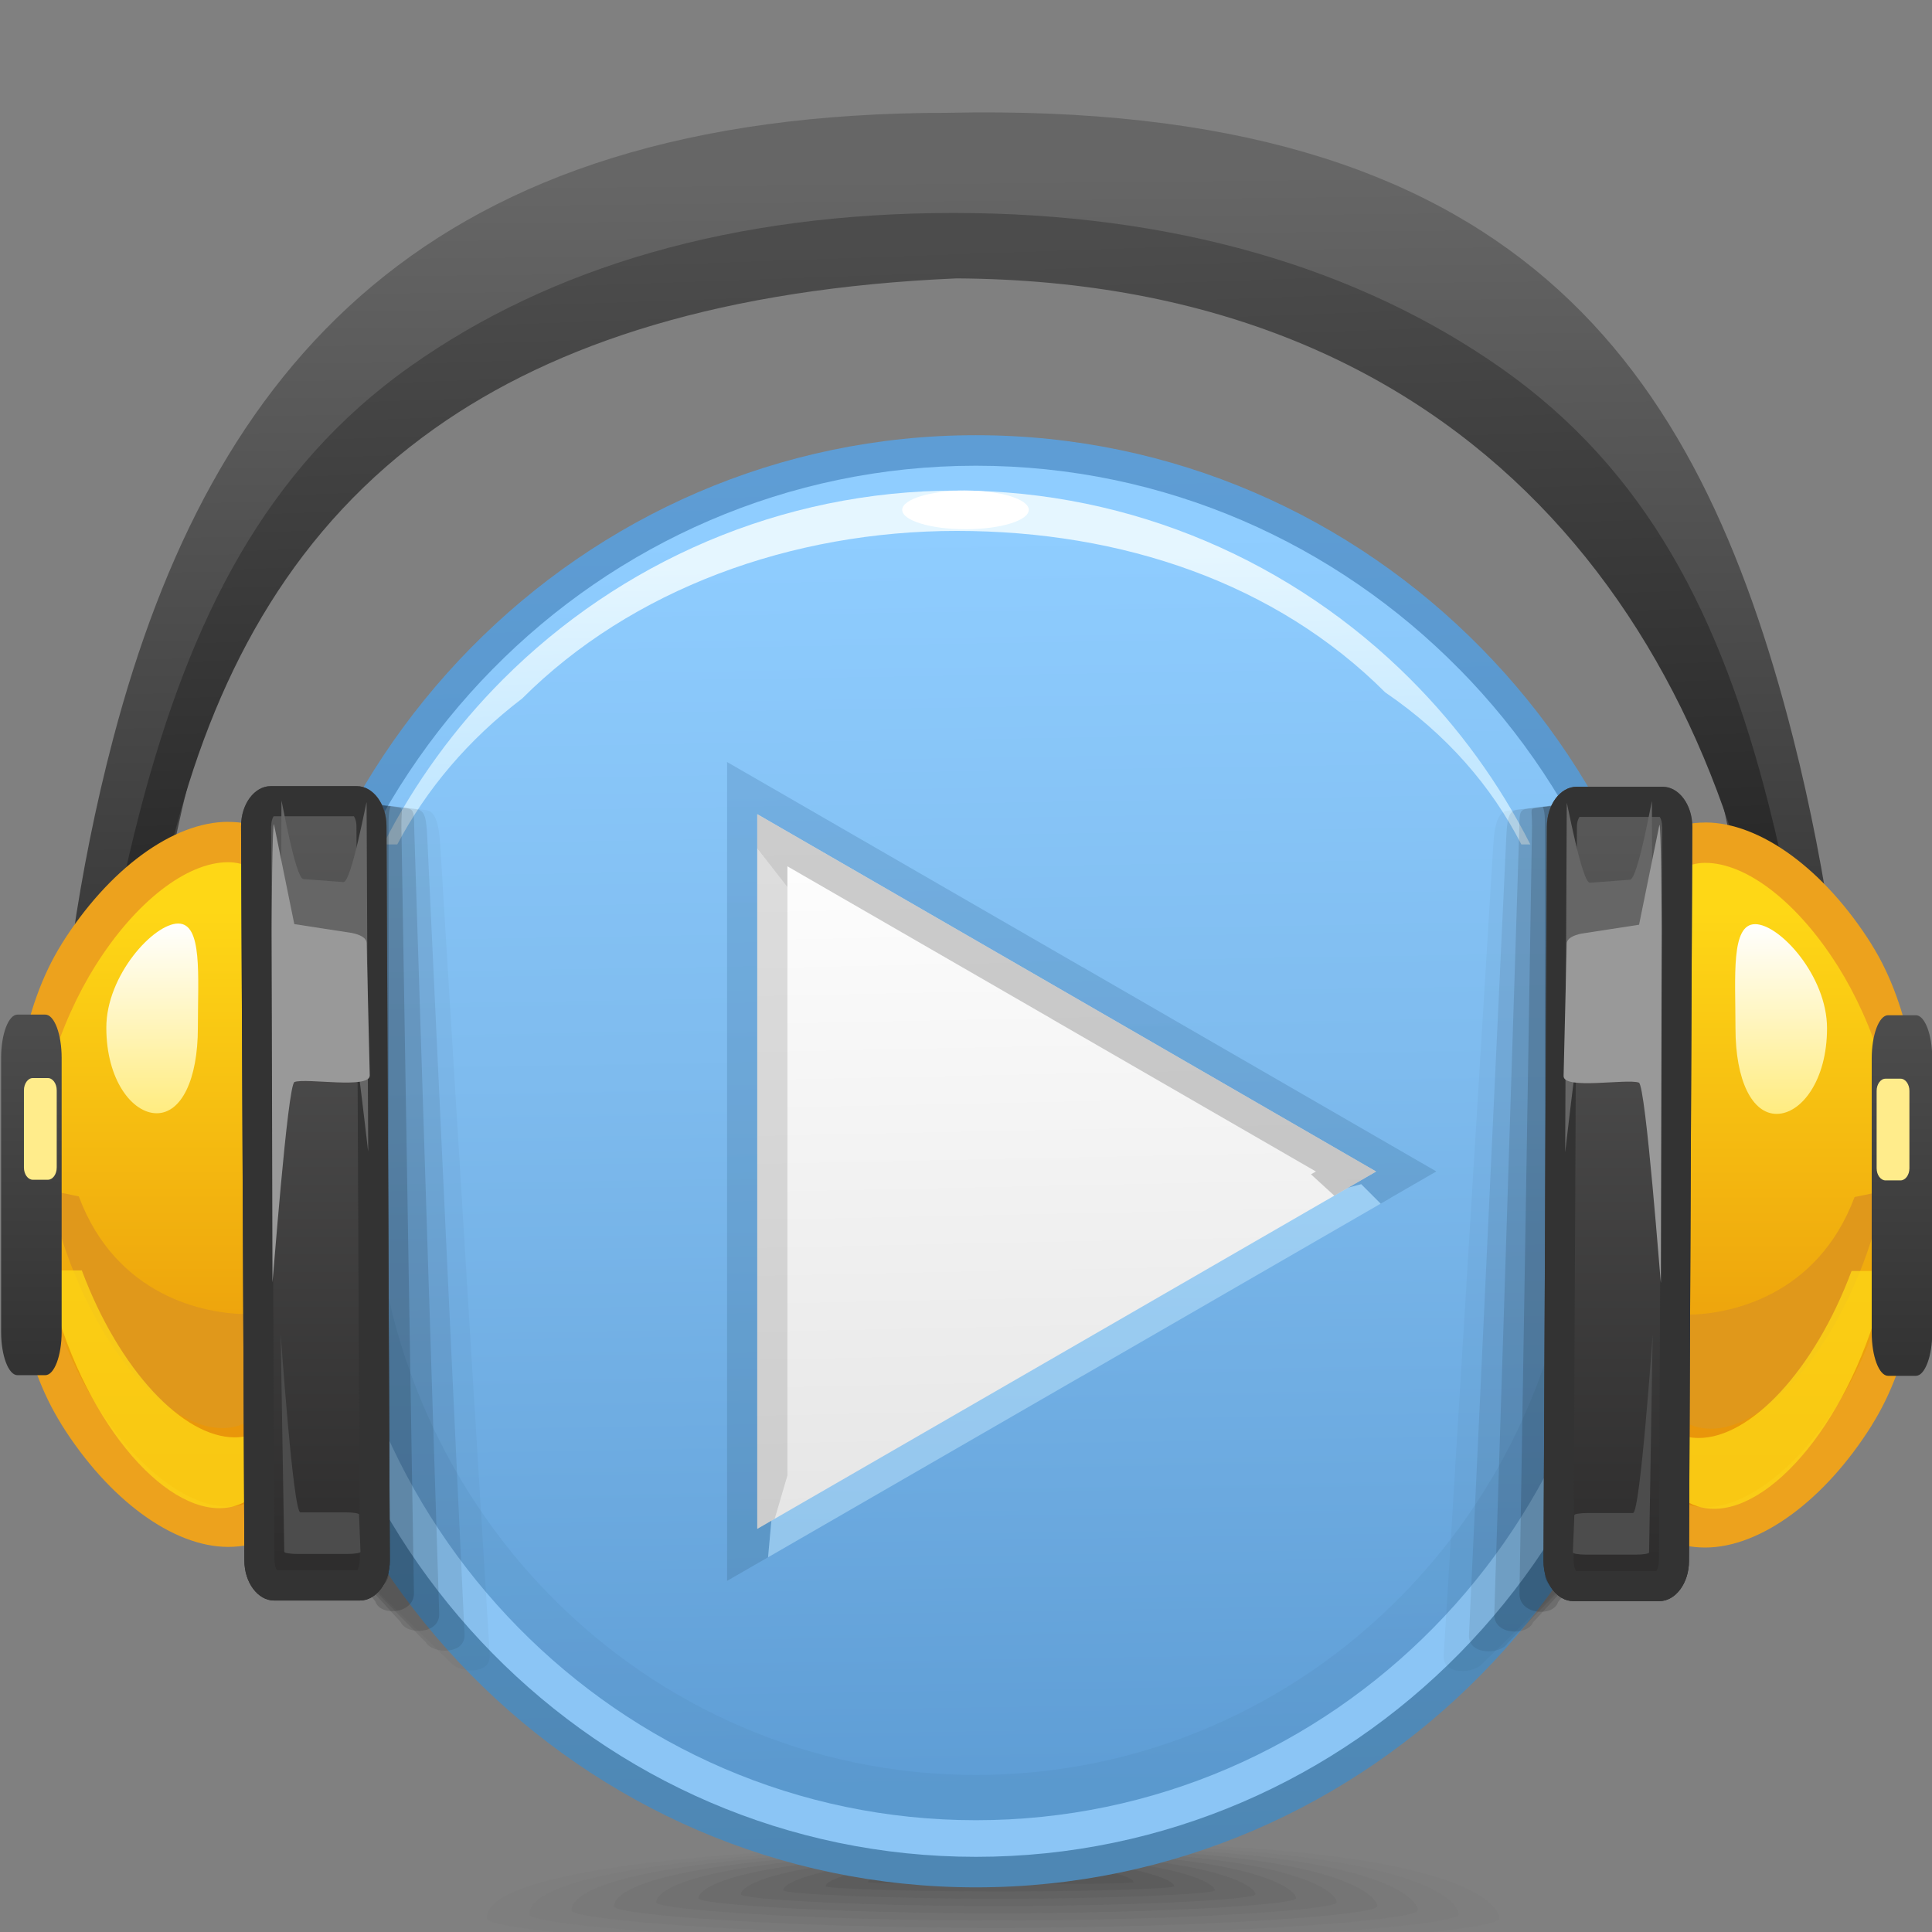 <?xml version="1.0" encoding="UTF-8" standalone="no"?>
<!-- Creator: CorelDRAW -->

<svg
   xmlns:dc="http://purl.org/dc/elements/1.1/"
   xmlns:cc="http://creativecommons.org/ns#"
   xmlns:rdf="http://www.w3.org/1999/02/22-rdf-syntax-ns#"
   xmlns:svg="http://www.w3.org/2000/svg"
   xmlns="http://www.w3.org/2000/svg"
   xmlns:xlink="http://www.w3.org/1999/xlink"
   xmlns:sodipodi="http://sodipodi.sourceforge.net/DTD/sodipodi-0.dtd"
   xmlns:inkscape="http://www.inkscape.org/namespaces/inkscape"
   xml:space="preserve"
   width="64px"
   height="64px"
   style="shape-rendering:geometricPrecision; text-rendering:geometricPrecision; image-rendering:optimizeQuality; fill-rule:evenodd; clip-rule:evenodd"
   viewBox="0 0 64 64"
   id="svg2"
   version="1.1"
   inkscape:version="0.48.1 r9760"
   sodipodi:docname="applications-multimedia.svg"><rect x="0" y="0" width="64" height="64" fill="#808080" stroke="none"/><sodipodi:namedview
   pagecolor="#ffffff"
   bordercolor="#666666"
   borderopacity="1"
   objecttolerance="10"
   gridtolerance="10"
   guidetolerance="10"
   inkscape:pageopacity="0"
   inkscape:pageshadow="2"
   inkscape:window-width="646"
   inkscape:window-height="480"
   id="namedview181"
   showgrid="false"
   inkscape:zoom="4.15625"
   inkscape:cx="32"
   inkscape:cy="32"
   inkscape:window-x="0"
   inkscape:window-y="24"
   inkscape:window-maximized="0"
   inkscape:current-layer="svg2" />
 <defs
   id="defs4">
  <style
   type="text/css"
   id="style6">
   
    .fil11 {fill:none}
    .fil23 {fill:white}
    .fil38 {fill:#333333}
    .fil46 {fill:#4C4C4C}
    .fil39 {fill:#666666}
    .fil15 {fill:#8BC5F5}
    .fil45 {fill:#999999}
    .fil26 {fill:#E0981B}
    .fil44 {fill:#FFEC8B}
    .fil27 {fill:#EDA21D;fill-rule:nonzero}
    .fil29 {fill:black;fill-opacity:0}
    .fil0 {fill:#333333;fill-opacity:0.012}
    .fil1 {fill:#333333;fill-opacity:0.024}
    .fil30 {fill:black;fill-opacity:0.035}
    .fil2 {fill:#333333;fill-opacity:0.035}
    .fil3 {fill:#333333;fill-opacity:0.047}
    .fil4 {fill:#333333;fill-opacity:0.059}
    .fil5 {fill:#333333;fill-opacity:0.075}
    .fil31 {fill:black;fill-opacity:0.075}
    .fil6 {fill:#333333;fill-opacity:0.086}
    .fil7 {fill:#333333;fill-opacity:0.098}
    .fil8 {fill:#333333;fill-opacity:0.11}
    .fil32 {fill:black;fill-opacity:0.11}
    .fil9 {fill:#333333;fill-opacity:0.122}
    .fil33 {fill:black;fill-opacity:0.145}
    .fil34 {fill:black;fill-opacity:0.184}
    .fil35 {fill:black;fill-opacity:0.22}
    .fil22 {fill:#999999;fill-opacity:0.322}
    .fil19 {fill:#CCEDFF;fill-rule:nonzero;fill-opacity:0.439}
    .fil21 {fill:#999999;fill-opacity:0.502}
    .fil28 {fill:#FED716;fill-opacity:0.78}
    .fil40 {fill:url(#id0)}
    .fil41 {fill:url(#id1)}
    .fil20 {fill:url(#id2)}
    .fil42 {fill:url(#id3)}
    .fil43 {fill:url(#id4)}
    .fil36 {fill:url(#id5)}
    .fil37 {fill:url(#id6)}
    .fil13 {fill:url(#id7)}
    .fil25 {fill:url(#id8)}
    .fil24 {fill:url(#id9)}
    .fil17 {fill:url(#id10)}
    .fil16 {fill:url(#id11);fill-rule:nonzero}
    .fil12 {fill:url(#id12);fill-rule:nonzero}
    .fil10 {fill:url(#id13);fill-rule:nonzero}
    .fil14 {fill:url(#id14);fill-opacity:0.22}
    .fil18 {fill:url(#id15);fill-rule:nonzero;fill-opacity:0.439}
   
  </style>
  <linearGradient
   id="id0"
   gradientUnits="userSpaceOnUse"
   x1="5.117"
   y1="36.878"
   x2="5.117"
   y2="30.595">
   <stop
   offset="0"
   style="stop-color:#FFEC80"
   id="stop9" />
   <stop
   offset="1"
   style="stop-color:white"
   id="stop11" />
  </linearGradient>
  <linearGradient
   id="id1"
   gradientUnits="userSpaceOnUse"
   xlink:href="#id0"
   x1="58.928"
   y1="36.899"
   x2="58.928"
   y2="30.616">
  </linearGradient>
  <linearGradient
   id="id2"
   gradientUnits="userSpaceOnUse"
   x1="35.586"
   y1="50.853"
   x2="35.085"
   y2="26.763">
   <stop
   offset="0"
   style="stop-color:#E5E5E5"
   id="stop15" />
   <stop
   offset="1"
   style="stop-color:white"
   id="stop17" />
  </linearGradient>
  <linearGradient
   id="id3"
   gradientUnits="userSpaceOnUse"
   x1="1.039"
   y1="34.087"
   x2="1.039"
   y2="45.076">
   <stop
   offset="0"
   style="stop-color:#4C4C4C"
   id="stop20" />
   <stop
   offset="1"
   style="stop-color:#333333"
   id="stop22" />
  </linearGradient>
  <linearGradient
   id="id4"
   gradientUnits="userSpaceOnUse"
   xlink:href="#id3"
   x1="63.005"
   y1="34.108"
   x2="63.005"
   y2="45.097">
  </linearGradient>
  <linearGradient
   id="id5"
   gradientUnits="userSpaceOnUse"
   x1="10.45"
   y1="27.389"
   x2="10.45"
   y2="51.669">
   <stop
   offset="0"
   style="stop-color:#575757"
   id="stop26" />
   <stop
   offset="1"
   style="stop-color:#2E2D2D"
   id="stop28" />
  </linearGradient>
  <linearGradient
   id="id6"
   gradientUnits="userSpaceOnUse"
   xlink:href="#id5"
   x1="53.594"
   y1="27.41"
   x2="53.594"
   y2="51.69">
  </linearGradient>
  <linearGradient
   id="id7"
   gradientUnits="userSpaceOnUse"
   x1="32.664"
   y1="59.328"
   x2="31.995"
   y2="17.612">
   <stop
   offset="0"
   style="stop-color:#5E9DD5"
   id="stop32" />
   <stop
   offset="0.569"
   style="stop-color:#7EBBEE"
   id="stop34" />
   <stop
   offset="1"
   style="stop-color:#8FCDFF"
   id="stop36" />
  </linearGradient>
  <linearGradient
   id="id8"
   gradientUnits="userSpaceOnUse"
   x1="58.207"
   y1="30.182"
   x2="58.207"
   y2="48.328">
   <stop
   offset="0"
   style="stop-color:#FED716"
   id="stop39" />
   <stop
   offset="1"
   style="stop-color:#E89309"
   id="stop41" />
  </linearGradient>
  <linearGradient
   id="id9"
   gradientUnits="userSpaceOnUse"
   xlink:href="#id8"
   x1="5.838"
   y1="30.161"
   x2="5.838"
   y2="48.306">
  </linearGradient>
  <linearGradient
   id="id10"
   gradientUnits="userSpaceOnUse"
   x1="31.614"
   y1="18.58"
   x2="31.78"
   y2="25.646">
   <stop
   offset="0"
   style="stop-color:#E5F6FF"
   id="stop45" />
   <stop
   offset="1"
   style="stop-color:#C4E8FF"
   id="stop47" />
  </linearGradient>
  <linearGradient
   id="id11"
   gradientUnits="userSpaceOnUse"
   x1="31.613"
   y1="15.197"
   x2="33.047"
   y2="61.74">
   <stop
   offset="0"
   style="stop-color:#5E9DD5"
   id="stop50" />
   <stop
   offset="1"
   style="stop-color:#4E87B4"
   id="stop52" />
  </linearGradient>
  <linearGradient
   id="id12"
   gradientUnits="userSpaceOnUse"
   x1="32.169"
   y1="38.698"
   x2="31.09"
   y2="8.144">
   <stop
   offset="0"
   style="stop-color:#191919"
   id="stop55" />
   <stop
   offset="1"
   style="stop-color:#4C4C4C"
   id="stop57" />
  </linearGradient>
  <linearGradient
   id="id13"
   gradientUnits="userSpaceOnUse"
   x1="31.428"
   y1="5.805"
   x2="31.731"
   y2="35.014">
   <stop
   offset="0"
   style="stop-color:#666666"
   id="stop60" />
   <stop
   offset="1"
   style="stop-color:#333333"
   id="stop62" />
  </linearGradient>
  <linearGradient
   id="id14"
   gradientUnits="userSpaceOnUse"
   xlink:href="#id11"
   x1="40.593"
   y1="14.766"
   x2="42.024"
   y2="61.274">
  </linearGradient>
  <linearGradient
   id="id15"
   gradientUnits="userSpaceOnUse"
   x1="39.691"
   y1="26.051"
   x2="40.384"
   y2="53.561">
   <stop
   offset="0"
   style="stop-color:#5A93C4"
   id="stop66" />
   <stop
   offset="1"
   style="stop-color:#4A7FA8"
   id="stop68" />
  </linearGradient>
 </defs>
 <g
   id="Слой_x0020_1">
  <g
   id="_249341176">
   <path
   id="_249347464"
   class="fil0"
   d="M32.383 61.071c16.027,-0.332 17.282,2.041 17.282,2.482 0,0.171 -1.277,0.378 -3.422,0.561l-26.697 0c-2.145,-0.184 -3.422,-0.391 -3.422,-0.561 0,-0.441 0.233,-2.15 16.258,-2.482z" />
   <g
   id="g74">
    <path
   id="_249354184"
   class="fil1"
   d="M32.467 61.131c14.498,-0.295 15.852,1.864 15.852,2.285 0,0.22 -2.38,0.501 -6.047,0.697l-18.695 0c-3.669,-0.196 -6.047,-0.478 -6.047,-0.697 0,-0.422 0.438,-1.99 14.938,-2.285z" />
    <path
   id="_249351736"
   class="fil2"
   d="M32.548 61.194c12.972,-0.259 14.425,1.687 14.425,2.089 0,0.333 -6.35,0.823 -14.021,0.823 -7.669,0 -14.02,-0.491 -14.02,-0.823 0,-0.403 0.644,-1.832 13.616,-2.089z" />
    <path
   id="_249343672"
   class="fil3"
   d="M32.631 61.255c11.445,-0.221 12.996,1.511 12.996,1.895 0,0.292 -5.757,0.716 -12.645,0.715 -6.889,0 -12.647,-0.424 -12.647,-0.715 0,-0.384 0.852,-1.672 12.297,-1.895z" />
    <path
   id="_249336664"
   class="fil4"
   d="M32.713 61.318c9.919,-0.184 11.569,1.333 11.569,1.698 0,0.25 -5.165,0.607 -11.271,0.606 -6.108,0 -11.273,-0.357 -11.273,-0.606 0,-0.365 1.057,-1.514 10.975,-1.698z" />
    <path
   id="_249355792"
   class="fil5"
   d="M32.794 61.38c8.391,-0.148 10.14,1.156 10.14,1.504 0,0.209 -4.571,0.497 -9.897,0.497 -5.326,0 -9.898,-0.292 -9.898,-0.497 0,-0.347 1.263,-1.356 9.654,-1.504z" />
    <path
   id="_249344416"
   class="fil6"
   d="M32.876 61.444c6.865,-0.111 8.713,0.979 8.713,1.308 0,0.168 -3.979,0.389 -8.523,0.389 -4.544,0 -8.523,-0.224 -8.523,-0.389 0,-0.328 1.468,-1.198 8.333,-1.308z" />
    <path
   id="_249350296"
   class="fil7"
   d="M32.959 61.505c5.337,-0.073 7.284,0.803 7.284,1.113 0,0.126 -3.386,0.281 -7.147,0.28 -3.764,0 -7.15,-0.157 -7.15,-0.28 0,-0.309 1.676,-1.038 7.013,-1.113z" />
    <path
   id="_249359992"
   class="fil8"
   d="M33.041 61.568c3.811,-0.037 5.857,0.626 5.857,0.917 0,0.085 -2.793,0.172 -5.773,0.171 -2.982,0 -5.776,-0.09 -5.776,-0.171 0,-0.291 1.882,-0.88 5.692,-0.917z" />
   </g>
   <path
   id="_249338920"
   class="fil9"
   d="M33.122 61.632c2.285,0 4.429,0.449 4.429,0.72 0,0.089 -8.8,0.081 -8.8,0 0,-0.272 2.087,-0.72 4.371,-0.72z" />
  </g>
  <path
   class="fil10"
   d="M1.904 37.153c0,-1.658 0.172,-3.784 0.508,-6.091 0.306,-2.104 0.752,-4.375 1.336,-6.589 3.259,-12.366 10.43,-20.736 27.635,-20.736 18.774,-0.409 24.845,8.242 28.017,20.71 0.576,2.264 1.026,4.619 1.335,6.797 0.344,2.407 0.522,4.609 0.522,6.246l-2.78 0c0,-1.528 -0.167,-3.593 -0.489,-5.856 -0.295,-2.078 -0.725,-4.334 -1.278,-6.503 -1.41,-5.543 -4.391,-9.958 -8.68,-12.967 -4.27,-2.995 -9.869,-4.626 -16.544,-4.626 -6.716,0 -12.217,1.602 -16.396,4.559 -4.251,3.006 -7.179,7.456 -8.659,13.083 -0.552,2.095 -0.979,4.259 -1.271,6.274 -0.314,2.164 -0.476,4.152 -0.476,5.7l-2.779 0z"
   id="path85" />
  <path
   class="fil11"
   d="M3.395 39.696c0,-3.084 0.611,-7.827 1.795,-12.329 3.092,-11.744 12.209,-18.678 26.397,-18.678 14.018,0 23.596,6.965 26.568,18.64 1.186,4.654 1.812,9.673 1.812,12.702"
   id="path87" />
  <path
   class="fil12"
   d="M2.819 39.45c0,-1.658 0.172,-3.784 0.508,-6.091 0.306,-2.104 0.754,-4.375 1.336,-6.589 1.65,-6.261 4.128,-11.239 8.933,-14.636 4.654,-3.295 10.693,-5.079 17.99,-5.079 7.256,0 13.397,1.811 18.138,5.137 4.843,3.396 7.283,8.248 8.862,14.45 0.576,2.264 1.025,4.619 1.333,6.797 0.344,2.407 0.522,4.609 0.522,6.246l-1.864 0.103c0,-1.528 0.547,-3.697 0.223,-5.96 -1.838,-12.973 -10.017,-24.503 -27.114,-24.606 -7.682,0.334 -13.255,2.115 -17.283,4.968 -4.566,3.232 -7.152,7.844 -8.586,13.288 -0.859,3.268 -1.746,8.459 -1.746,11.77l-1.253 0.204z"
   id="path89" />
  <ellipse
   class="fil13"
   cx="32.33"
   cy="38.47"
   rx="22.948"
   ry="23.328"
   id="ellipse91" />
  <path
   class="fil14"
   d="M55.278 38.472c-0.002,12.881 -10.277,23.325 -22.948,23.325 -12.67,0 -22.946,-10.443 -22.948,-23.325l3 0c0.001,5.628 2.241,10.719 5.855,14.393 3.604,3.664 8.589,5.932 14.093,5.932 5.506,0 10.489,-2.268 14.093,-5.93 3.615,-3.676 5.854,-8.766 5.855,-14.394l3 0z"
   id="path93" />
  <path
   class="fil15"
   d="M55.278 38.472c-0.002,12.881 -10.277,23.325 -22.948,23.325 -12.67,0 -22.946,-10.443 -22.948,-23.325l1.5 0c0.001,6.033 2.405,11.495 6.288,15.442 3.878,3.943 9.24,6.383 15.16,6.383 5.921,0 11.282,-2.44 15.16,-6.382 3.882,-3.947 6.287,-9.41 6.288,-15.443l1.5 0z"
   id="path95" />
  <path
   class="fil16"
   d="M32.33 14.417c6.533,0 12.453,2.695 16.736,7.05 4.282,4.352 6.932,10.367 6.932,17.002 0,6.637 -2.65,12.65 -6.931,17.003 -4.284,4.354 -10.204,7.049 -16.738,7.049 -6.533,0 -12.454,-2.695 -16.738,-7.05 -4.28,-4.352 -6.931,-10.367 -6.931,-17.002 0,-6.637 2.65,-12.647 6.932,-17.002 4.284,-4.355 10.204,-7.05 16.736,-7.05zm16.018 7.756c-4.097,-4.167 -9.763,-6.745 -16.018,-6.745 -6.255,0 -11.921,2.578 -16.018,6.745 -4.101,4.169 -6.639,9.932 -6.639,16.296 0,6.365 2.538,12.128 6.638,16.296 4.097,4.167 9.764,6.745 16.02,6.745 6.256,0 11.922,-2.578 16.02,-6.744 4.1,-4.169 6.638,-9.933 6.638,-16.297 0,-6.365 -2.538,-12.128 -6.639,-16.296z"
   id="path97" />
  <path
   class="fil17"
   d="M50.397 27.974c-0.989,-1.93 -2.478,-3.653 -4.511,-5.039 -3.613,-3.613 -8.704,-5.348 -14.19,-5.348l-0.001 0c-5.487,0 -10.782,1.938 -14.396,5.551 -1.788,1.363 -3.172,3.005 -4.139,4.835l-0.464 0c1.029,-2.029 2.373,-3.873 3.967,-5.469l0.001 -0.001c3.856,-3.856 9.177,-6.253 15.03,-6.253l0.001 0c5.85,0 11.175,2.395 15.032,6.253l0 0.001c1.595,1.595 2.937,3.439 3.967,5.469l-0.299 0z"
   id="path99" />
  <path
   class="fil18"
   d="M46.086 39.671l-0.35 0.202 -0.645 -0.645 -4.14 1.104 2.64 -1.525 -8.756 -5.056 0.001 -0.001 -8.753 -5.053 0 10.11 0 10.11 0.709 -0.409c-0.728,0.707 -1.2,1.294 -1.218,1.642l-0.131 1.436 -1.358 0.783 0 -1.726 0 -11.837 0 -11.837 0 -1.726 1.495 0.862 10.251 5.917 0.004 0 10.251 5.92 1.494 0.863 -1.494 0.863z"
   id="path101" />
  <path
   class="fil19"
   d="M45.736 39.873l-9.901 5.718 -0.004 0 -10.251 5.917 -0.137 0.079 0.131 -1.436c0.018,-0.347 0.49,-0.934 1.218,-1.642l8.045 -4.644 -0.001 -0.001 6.116 -3.532 4.14 -1.104 0.645 0.645z"
   id="path103" />
  <polygon
   class="fil20"
   points="45.586,38.808 35.336,44.728 25.085,50.645 25.085,38.808 25.085,26.971 35.336,32.888 "
   id="polygon105" />
  <polygon
   class="fil21"
   points="45.586,38.808 44.201,39.608 43.428,38.901 43.592,38.808 34.836,33.752 34.837,33.75 26.084,28.698 26.084,29.389 25.085,28.107 25.085,26.971 35.336,32.888 "
   id="polygon107" />
  <polygon
   class="fil22"
   points="26.084,29.389 26.084,38.808 26.084,48.878 25.663,50.311 25.085,50.645 25.085,38.808 25.085,28.107 "
   id="polygon109" />
  <ellipse
   class="fil23"
   cx="31.983"
   cy="16.89"
   rx="2.096"
   ry="0.641"
   id="ellipse111" />
  <path
   class="fil24"
   d="M7.556 27.894c3.008,0 3.674,5.177 3.674,11.438 0,6.261 -0.666,11.243 -3.674,11.243 -3.008,0 -7.11,-5.081 -7.11,-11.342 0,-6.261 4.102,-11.339 7.11,-11.339z"
   id="path113" />
  <path
   class="fil25"
   d="M56.489 27.916c-3.008,0 -3.674,5.177 -3.674,11.438 0,6.261 0.666,11.243 3.674,11.243 3.008,0 7.11,-5.081 7.11,-11.342 0,-6.261 -4.102,-11.339 -7.11,-11.339z"
   id="path115" />
  <path
   class="fil26"
   d="M10.173 42.597c-0.406,2.862 -1.232,4.71 -2.806,4.71 -2.085,0 -4.78,-3.309 -5.743,-7.878l0.986 0.203c1.24,3.312 4.176,3.898 5.571,3.898 1.395,0 1.509,0.55 1.991,-0.933z"
   id="path117" />
  <path
   class="fil26"
   d="M53.872 42.618c0.406,2.862 1.232,4.71 2.806,4.71 2.085,0 4.78,-3.309 5.743,-7.878l-0.986 0.203c-1.24,3.312 -4.176,3.898 -5.571,3.898 -1.395,0 -1.509,0.55 -1.991,-0.933z"
   id="path119" />
  <path
   class="fil27"
   d="M7.556 27.226c1.872,0 2.989,1.487 3.611,3.873 0.559,2.144 0.732,5.059 0.732,8.234 0,3.178 -0.174,6.047 -0.732,8.141 -0.625,2.334 -1.74,3.769 -3.611,3.769 -1.826,0 -3.958,-1.565 -5.516,-4.048l0 -0.004c-1.32,-2.108 -1.702,-4.802 -1.702,-7.856 0,-3.053 0.382,-5.952 1.702,-8.059l0 -0.004c1.558,-2.483 3.69,-4.048 5.516,-4.048zm2.321 4.207c-0.459,-1.768 -1.188,-2.871 -2.321,-2.871 -1.377,0 -3.073,1.322 -4.391,3.421l-0.001 -0.001c-1.195,1.912 -2.049,4.458 -2.049,7.252 0,2.796 0.854,5.342 2.049,7.254l0.001 -0.001c1.318,2.099 3.014,3.421 4.391,3.421 1.136,0 1.863,-1.057 2.321,-2.777 0.523,-1.958 0.686,-4.717 0.686,-7.798 0,-3.085 -0.163,-5.894 -0.686,-7.899z"
   id="path121" />
  <path
   class="fil27"
   d="M56.489 27.247c-1.872,0 -2.989,1.487 -3.611,3.873 -0.559,2.144 -0.732,5.059 -0.732,8.234 0,3.178 0.174,6.047 0.732,8.141 0.625,2.334 1.74,3.769 3.611,3.769 1.826,0 3.958,-1.565 5.516,-4.048l0 -0.004c1.32,-2.108 1.702,-4.802 1.702,-7.856 0,-3.053 -0.382,-5.952 -1.702,-8.059l0 -0.004c-1.558,-2.483 -3.69,-4.048 -5.516,-4.048zm-2.321 4.207c0.459,-1.768 1.188,-2.871 2.321,-2.871 1.377,0 3.073,1.322 4.391,3.421l0.001 -0.001c1.195,1.912 2.049,4.458 2.049,7.252 0,2.796 -0.854,5.342 -2.049,7.254l-0.001 -0.001c-1.318,2.099 -3.014,3.421 -4.391,3.421 -1.136,0 -1.863,-1.057 -2.321,-2.777 -0.523,-1.958 -0.686,-4.717 -0.686,-7.798 0,-3.085 0.163,-5.894 0.686,-7.899z"
   id="path123" />
  <path
   class="fil28"
   d="M10.07 45.252c-0.406,2.862 -1.232,4.709 -2.805,4.709 -2.085,0 -4.781,-3.308 -5.744,-7.878l1.189 0c1.24,3.313 3.357,5.531 5.062,5.531 1.084,0 1.815,-0.88 2.297,-2.362z"
   id="path125" />
  <path
   class="fil28"
   d="M53.975 45.273c0.406,2.862 1.232,4.709 2.805,4.709 2.085,0 4.781,-3.308 5.744,-7.878l-1.189 0c-1.24,3.313 -3.357,5.531 -5.062,5.531 -1.084,0 -1.815,-0.88 -2.297,-2.362z"
   id="path127" />
  <path
   class="fil29"
   d="M12.533 26.668l1.917 0.203c0.307,0.031 0.506,0.6 0.557,1.286l2.052 27.345c0.052,0.687 -1,0.529 -1.282,0.265l-3.364 -3.167c-0.281,-0.265 -0.514,-0.586 -0.557,-1.285l-1.508 -23.257c-0.044,-0.699 1.878,-1.421 2.185,-1.39z"
   id="path129" />
  <g
   id="_249359872">
   <path
   id="_249353320"
   class="fil30"
   d="M12.332 26.633c0.594,0.069 1.188,0.136 1.781,0.203 0.307,0.034 0.426,0.448 0.468,1.133 0.547,8.949 1.095,17.9 1.642,26.85 0.041,0.687 -1.029,0.594 -1.282,0.266 -0.94,-0.914 -1.88,-1.828 -2.821,-2.741 -0.253,-0.33 -0.516,-0.586 -0.557,-1.285 -0.471,-7.68 -0.944,-15.358 -1.416,-23.035 -0.041,-0.699 1.878,-1.424 2.185,-1.39z" />
   <path
   id="_249356080"
   class="fil31"
   d="M12.134 26.6c0.548,0.069 1.096,0.136 1.645,0.203 0.307,0.039 0.345,0.294 0.377,0.98 0.411,8.784 0.822,17.569 1.232,26.357 0.032,0.686 -1.057,0.657 -1.282,0.265 -0.758,-0.772 -1.518,-1.545 -2.277,-2.316 -0.226,-0.393 -0.519,-0.585 -0.557,-1.285 -0.441,-7.605 -0.882,-15.21 -1.323,-22.813 -0.039,-0.7 1.878,-1.429 2.185,-1.39z" />
   <path
   id="_249350512"
   class="fil32"
   d="M11.931 26.564c0.503,0.069 1.006,0.136 1.509,0.203 0.307,0.043 0.266,0.142 0.286,0.827 0.275,8.62 0.549,17.241 0.823,25.863 0.021,0.687 -1.085,0.722 -1.282,0.266 -0.578,-0.631 -1.156,-1.261 -1.735,-1.891 -0.196,-0.457 -0.521,-0.585 -0.557,-1.285 -0.409,-7.532 -0.82,-15.063 -1.23,-22.592 -0.037,-0.7 1.878,-1.433 2.185,-1.39z" />
   <path
   id="_249366472"
   class="fil33"
   d="M11.727 26.533c0.458,0.067 0.917,0.135 1.374,0.202 0.307,0.047 0.187,-0.011 0.196,0.673 0.138,8.456 0.276,16.912 0.415,25.369 0.009,0.687 -1.114,0.787 -1.282,0.266 -0.398,-0.489 -0.795,-0.977 -1.193,-1.465 -0.168,-0.522 -0.523,-0.586 -0.557,-1.286 -0.378,-7.458 -0.757,-14.915 -1.137,-22.37 -0.034,-0.7 1.879,-1.436 2.185,-1.389z" />
   <path
   id="_249341152"
   class="fil34"
   d="M11.529 26.497c0.412,0.067 0.824,0.135 1.238,0.202 0.307,0.051 0.105,-0.164 0.105,0.521 0.002,8.29 0.004,16.582 0.005,24.875 0,0.686 -1.142,0.849 -1.282,0.266 -0.216,-0.347 -0.433,-0.694 -0.65,-1.041 -0.141,-0.586 -0.526,-0.585 -0.557,-1.285 -0.347,-7.384 -0.696,-14.768 -1.044,-22.149 -0.032,-0.702 1.878,-1.441 2.185,-1.389z" />
  </g>
  <path
   class="fil35"
   d="M11.323 26.464l1.102 0.202c0.307,0.056 0.026,-0.317 0.015,0.367l-0.405 24.383c-0.011,0.686 -1.17,0.914 -1.282,0.266l-0.106 -0.614c-0.112,-0.651 -0.528,-0.585 -0.557,-1.286l-0.952 -21.929c-0.03,-0.702 1.879,-1.445 2.185,-1.389z"
   id="path137" />
  <path
   class="fil29"
   d="M51.512 26.69l-1.917 0.203c-0.307,0.031 -0.506,0.6 -0.557,1.286l-2.052 27.345c-0.052,0.687 1,0.529 1.282,0.265l3.364 -3.167c0.281,-0.265 0.514,-0.586 0.557,-1.285l1.508 -23.257c0.044,-0.699 -1.878,-1.421 -2.185,-1.39z"
   id="path139" />
  <g
   id="_249336808">
   <path
   id="_249341488"
   class="fil30"
   d="M51.716 26.654c-0.594,0.069 -1.188,0.136 -1.781,0.203 -0.307,0.034 -0.426,0.448 -0.468,1.133 -0.547,8.949 -1.095,17.9 -1.642,26.85 -0.041,0.687 1.029,0.594 1.282,0.266 0.94,-0.914 1.88,-1.828 2.821,-2.741 0.253,-0.33 0.516,-0.586 0.557,-1.285 0.472,-7.68 0.945,-15.358 1.416,-23.035 0.041,-0.699 -1.879,-1.424 -2.185,-1.39z" />
   <path
   id="_249335848"
   class="fil31"
   d="M51.916 26.621c-0.548,0.069 -1.096,0.136 -1.645,0.203 -0.307,0.039 -0.345,0.294 -0.377,0.98 -0.41,8.784 -0.821,17.569 -1.232,26.357 -0.032,0.686 1.057,0.657 1.282,0.265 0.759,-0.772 1.519,-1.545 2.277,-2.316 0.226,-0.393 0.519,-0.585 0.557,-1.285 0.442,-7.605 0.883,-15.21 1.323,-22.813 0.039,-0.7 -1.878,-1.429 -2.185,-1.39z" />
   <path
   id="_249351544"
   class="fil32"
   d="M52.119 26.586c-0.503,0.069 -1.006,0.136 -1.509,0.203 -0.307,0.043 -0.266,0.142 -0.287,0.827 -0.274,8.62 -0.548,17.241 -0.823,25.863 -0.02,0.687 1.085,0.722 1.282,0.266 0.579,-0.631 1.157,-1.261 1.735,-1.891 0.197,-0.457 0.521,-0.585 0.557,-1.285 0.411,-7.532 0.821,-15.063 1.231,-22.592 0.037,-0.7 -1.879,-1.433 -2.185,-1.39z" />
   <path
   id="_249350536"
   class="fil33"
   d="M52.32 26.554c-0.458,0.067 -0.917,0.135 -1.374,0.202 -0.307,0.047 -0.187,-0.011 -0.196,0.673 -0.138,8.456 -0.276,16.912 -0.415,25.369 -0.009,0.687 1.114,0.787 1.282,0.266 0.398,-0.489 0.795,-0.977 1.193,-1.465 0.168,-0.522 0.523,-0.586 0.557,-1.286 0.379,-7.458 0.758,-14.915 1.137,-22.37 0.034,-0.7 -1.879,-1.436 -2.185,-1.389z" />
   <path
   id="_249363904"
   class="fil34"
   d="M52.521 26.518c-0.412,0.067 -0.824,0.135 -1.238,0.202 -0.307,0.051 -0.105,-0.164 -0.105,0.521 -0.001,8.29 -0.002,16.582 -0.005,24.875 0,0.686 1.142,0.849 1.282,0.266 0.216,-0.347 0.433,-0.694 0.65,-1.041 0.141,-0.586 0.526,-0.585 0.557,-1.285 0.348,-7.384 0.697,-14.768 1.044,-22.149 0.032,-0.702 -1.879,-1.441 -2.185,-1.389z" />
  </g>
  <path
   class="fil35"
   d="M52.721 26.485l-1.102 0.202c-0.307,0.056 -0.026,-0.317 -0.015,0.367l0.405 24.383c0.011,0.686 1.17,0.914 1.282,0.266l0.106 -0.614c0.112,-0.651 0.528,-0.585 0.557,-1.286l0.952 -21.929c0.03,-0.702 -1.879,-1.445 -2.185,-1.389z"
   id="path147" />
  <path
   class="fil36"
   d="M8.971 26.041l2.848 0c0.542,0 0.984,0.6 0.985,1.325l0.11 24.328c0.004,0.723 -0.45,1.325 -0.989,1.325l-2.846 0c-0.536,0 -0.983,-0.595 -0.983,-1.325l-0.11 -24.328c0,-0.73 0.443,-1.325 0.985,-1.325z"
   id="path149" />
  <path
   class="fil37"
   d="M55.074 26.062l-2.848 0c-0.542,0 -0.984,0.6 -0.985,1.325l-0.11 24.328c-0.004,0.723 0.45,1.325 0.989,1.325l2.846 0c0.536,0 0.983,-0.595 0.983,-1.325l0.11 -24.328c0,-0.73 -0.443,-1.325 -0.985,-1.325z"
   id="path151" />
  <path
   class="fil38"
   d="M8.967 26.041l2.849 0c0.546,0 0.986,0.6 0.987,1.324l0.11 24.329c0.004,0.725 -0.45,1.325 -0.987,1.325l-2.849 0c-0.535,0 -0.982,-0.596 -0.982,-1.325l-0.11 -24.329c0,-0.729 0.444,-1.324 0.982,-1.324zm2.757 0.999l-2.66 0c-0.048,0.074 -0.079,0.189 -0.079,0.325l-0.004 0 0.11 24.325 0.004 0.004c0,0.135 0.031,0.25 0.08,0.326l2.658 0c0.048,-0.073 0.081,-0.185 0.081,-0.318l0 -0.008 0.004 0 -0.11 -24.325 0 -0.004c0,-0.131 -0.033,-0.248 -0.084,-0.325z"
   id="path153" />
  <path
   class="fil38"
   d="M55.078 26.062l-2.849 0c-0.546,0 -0.986,0.6 -0.987,1.324l-0.11 24.329c-0.004,0.725 0.45,1.325 0.987,1.325l2.849 0c0.535,0 0.982,-0.596 0.982,-1.325l0.11 -24.329c0,-0.729 -0.444,-1.324 -0.982,-1.324zm-2.757 0.999l2.66 0c0.048,0.074 0.079,0.189 0.079,0.325l0.004 0 -0.11 24.325 -0.004 0.004c0,0.135 -0.031,0.25 -0.08,0.326l-2.658 0c-0.048,-0.073 -0.081,-0.185 -0.081,-0.318l0 -0.008 -0.004 0 0.11 -24.325 0 -0.004c0,-0.131 0.033,-0.248 0.084,-0.325z"
   id="path155" />
  <path
   class="fil39"
   d="M10.05 29.12l1.326 0.1c0.262,0.02 0.768,-2.732 0.768,-2.643l0.053 11.567c0,0.089 -0.628,-5.706 -0.847,-5.658l-1.364 0.308c-0.217,0.048 -0.689,5.027 -0.689,4.89l0.026 -11.159c0,-0.09 0.463,2.575 0.726,2.595z"
   id="path157" />
  <path
   class="fil39"
   d="M53.995 29.142l-1.326 0.1c-0.262,0.02 -0.768,-2.732 -0.768,-2.643l-0.053 11.567c0,0.089 0.628,-5.706 0.847,-5.658l1.364 0.308c0.217,0.048 0.689,5.027 0.689,4.89l-0.026 -11.159c0,-0.09 -0.463,2.575 -0.726,2.595z"
   id="path159" />
  <path
   class="fil40"
   d="M3.522 34.042c0,-1.735 1.571,-3.449 2.381,-3.449 0.81,0 0.652,1.714 0.652,3.449 0,1.734 -0.554,2.836 -1.364,2.836 -0.81,0 -1.669,-1.102 -1.669,-2.836z"
   id="path161" />
  <path
   class="fil41"
   d="M60.523 34.063c0,-1.735 -1.571,-3.449 -2.381,-3.449 -0.81,0 -0.652,1.714 -0.652,3.449 0,1.734 0.554,2.836 1.364,2.836 0.81,0 1.669,-1.102 1.669,-2.836z"
   id="path163" />
  <path
   class="fil42"
   d="M0.579 33.61l0.921 0c0.299,0 0.542,0.645 0.542,1.432l0 9.083c0,0.787 -0.244,1.43 -0.542,1.43l-0.921 0c-0.296,0 -0.542,-0.643 -0.542,-1.43l0 -9.083c0,-0.788 0.244,-1.432 0.542,-1.432z"
   id="path165" />
  <path
   class="fil43"
   d="M63.466 33.631l-0.921 0c-0.299,0 -0.542,0.645 -0.542,1.432l0 9.083c0,0.787 0.244,1.43 0.542,1.43l0.921 0c0.296,0 0.542,-0.643 0.542,-1.43l0 -9.083c0,-0.788 -0.244,-1.432 -0.542,-1.432z"
   id="path167" />
  <path
   class="fil44"
   d="M1.087 35.712l0.498 0c0.162,0 0.294,0.182 0.294,0.404l0 2.562c0,0.222 -0.132,0.403 -0.294,0.403l-0.498 0c-0.162,0 -0.294,-0.181 -0.294,-0.403l0 -2.562c0,-0.222 0.132,-0.404 0.294,-0.404z"
   id="path169" />
  <path
   class="fil44"
   d="M62.958 35.733l-0.498 0c-0.162,0 -0.294,0.182 -0.294,0.404l0 2.562c0,0.222 0.132,0.403 0.294,0.403l0.498 0c0.162,0 0.294,-0.181 0.294,-0.403l0 -2.562c0,-0.222 -0.132,-0.404 -0.294,-0.404z"
   id="path171" />
  <path
   class="fil45"
   d="M9.077 27.311l0.672 3.301 1.91 0.294c0.255,0.052 0.482,0.155 0.485,0.335l0.105 4.381c0.011,0.467 -2.098,0.08 -2.493,0.22 -0.231,0.081 -0.73,6.81 -0.73,6.626l-0.028 -11.707c0,-0.185 0.02,-3.627 0.079,-3.45z"
   id="path173" />
  <path
   class="fil45"
   d="M54.968 27.332l-0.672 3.301 -1.91 0.294c-0.255,0.052 -0.482,0.155 -0.485,0.335l-0.105 4.381c-0.011,0.467 2.098,0.08 2.493,0.22 0.231,0.081 0.73,6.81 0.73,6.626l0.028 -11.707c0,-0.185 -0.02,-3.627 -0.079,-3.45z"
   id="path175" />
  <path
   class="fil46"
   d="M9.95 50.099l1.506 0c0.242,0 0.437,0.032 0.438,0.07l0.048 1.237c0.001,0.038 -0.197,0.071 -0.438,0.071l-1.649 0c-0.24,0 -0.438,-0.032 -0.438,-0.071l-0.119 -7.21c0,-0.039 0.41,5.903 0.652,5.903z"
   id="path177" />
  <path
   class="fil46"
   d="M54.095 50.121l-1.506 0c-0.242,0 -0.437,0.032 -0.438,0.07l-0.048 1.237c-0.001,0.038 0.197,0.071 0.438,0.071l1.649 0c0.24,0 0.438,-0.032 0.438,-0.071l0.119 -7.21c0,-0.039 -0.41,5.903 -0.652,5.903z"
   id="path179" />
 </g>
</svg>